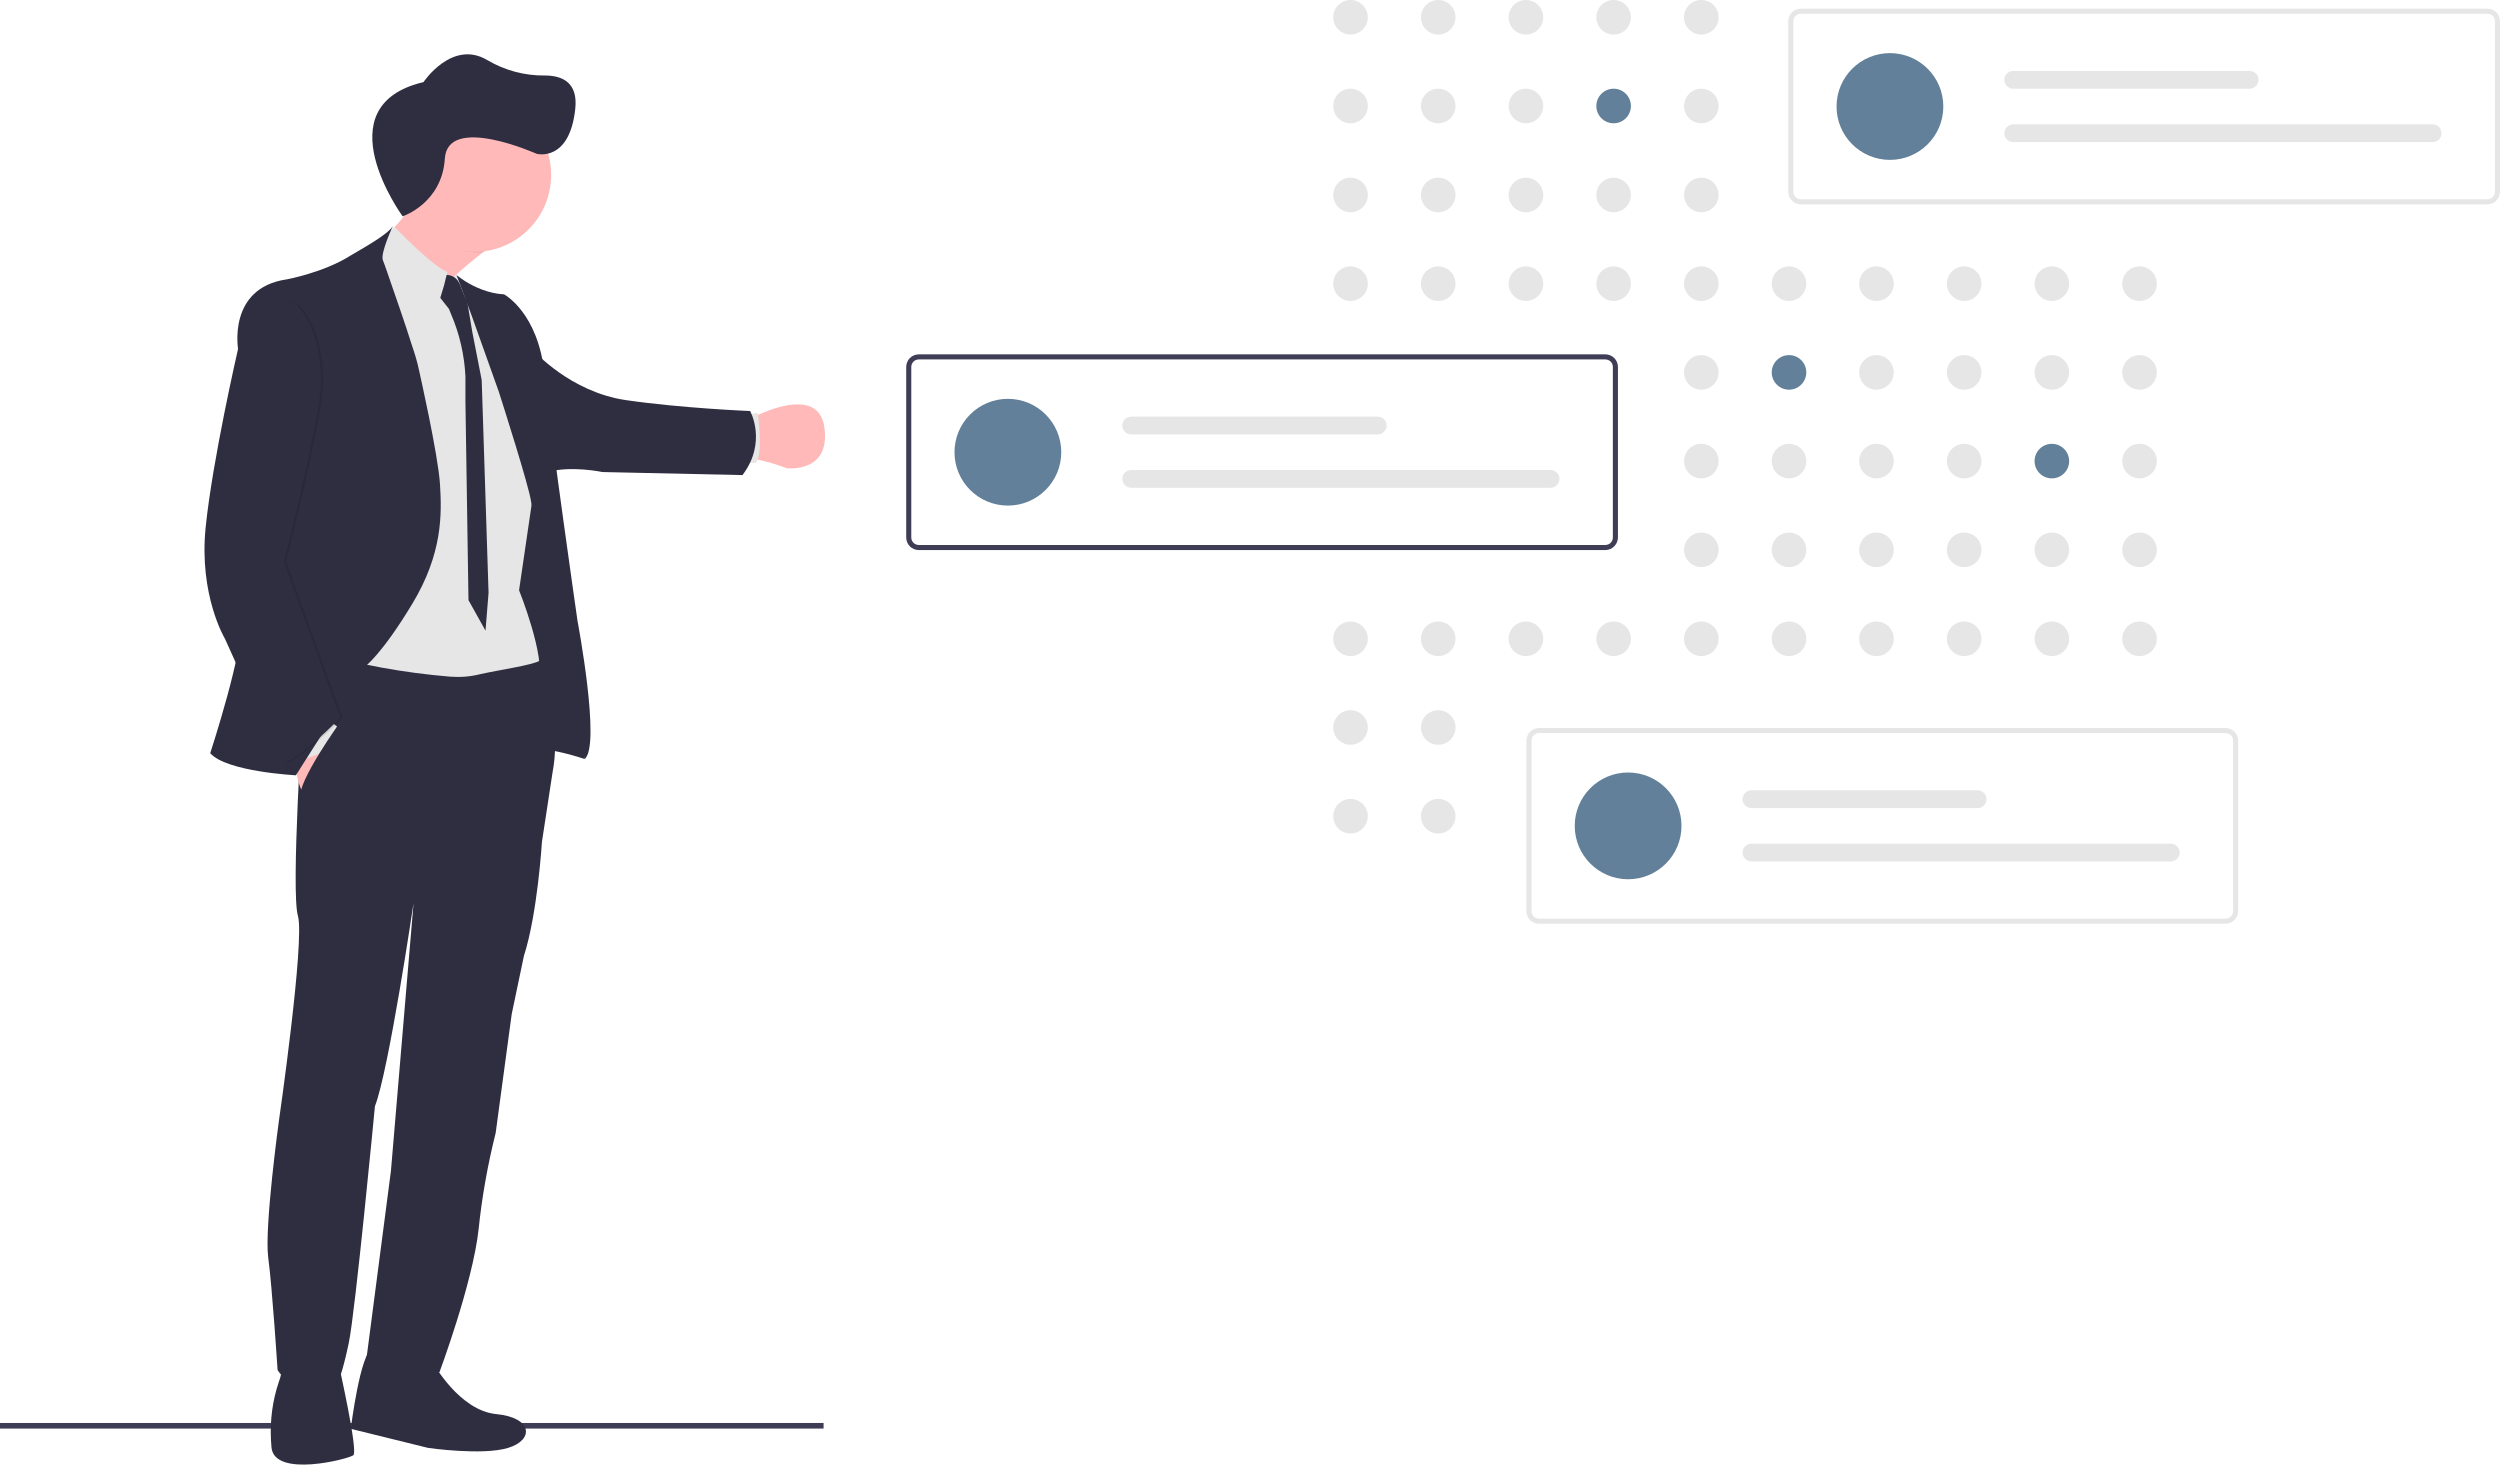 <?xml version="1.0" encoding="utf-8"?>
<!-- Generator: Adobe Illustrator 24.3.0, SVG Export Plug-In . SVG Version: 6.00 Build 0)  -->
<svg version="1.1" id="e9ecc617-883f-4dfc-9a55-ce5b125f3ffd"
	 xmlns="http://www.w3.org/2000/svg" xmlns:xlink="http://www.w3.org/1999/xlink" x="0px" y="0px" viewBox="0 0 983.5 576.2"
	 style="enable-background:new 0 0 983.5 576.2;" xml:space="preserve">
<style type="text/css">
	.st0{fill:#3F3D56;}
	.st1{fill:url(#SVGID_1_);}
	.st2{fill:#2F2E41;}
	.st3{fill:#FFB9B9;}
	.st4{fill:#E6E6E6;}
	.st5{opacity:0.1;enable-background:new    ;}
	.st6{opacity:0.1;}
	.st7{fill:#628099;}
</style>
<rect y="559.8" class="st0" width="324" height="2.2"/>
<linearGradient id="SVGID_1_" gradientUnits="userSpaceOnUse" x1="-194.545" y1="274.468" x2="-194.545" y2="192.656" gradientTransform="matrix(-1 0 0 1 -1.856 -85.641)">
	<stop  offset="0" style="stop-color:#808080;stop-opacity:0.25"/>
	<stop  offset="0.54" style="stop-color:#808080;stop-opacity:0.12"/>
	<stop  offset="1" style="stop-color:#808080;stop-opacity:0.1"/>
</linearGradient>
<path class="st1" d="M204.5,180.3c0.9,3,1.8,5.9,2.5,8.3l-0.4,0.2C206,186.5,205.3,183.6,204.5,180.3z M178.5,107.1l-0.1,0.1
	L178.5,107.1L178.5,107.1z"/>
<path class="st2" d="M146.6,530.4c-4.9,1.6-8.6,31.7-8.6,31.7l30.4,7.5c0,0,21.3,3.1,31.5,0s9.8-11.9-4.7-13.3s-24.8-20.1-24.8-20.1
	S151.5,528.8,146.6,530.4z"/>
<path class="st2" d="M110.9,536.5c0.1,2.4-0.3,4.8-1.2,7.1c-2.5,7.4-3.5,15.1-3.1,22.9c0.1,0.9,0.1,1.9,0.2,2.9
	c1.1,12.1,30.2,4.6,32.2,3.1s-5.8-36-5.8-36S110.4,531.6,110.9,536.5z"/>
<path class="st3" d="M142.9,98.2C142.9,98.2,142.9,98.3,142.9,98.2c0.6,1.5,23.6,57.7,19.4,39.4c-0.1-0.5-0.2-1.1-0.2-1.7
	c-0.4-4.5,1.8-9.5,5.2-14.4c2.2-3.1,4.6-6,7.3-8.7c1.3-1.4,2.7-2.7,4.1-4c3.8-3.6,7.8-6.8,11.3-9.6c6.3-4.9,11.2-8.1,11.2-8.1
	s-44.3-51.7-41.2-29.4c0.9,6.1,4.5,12.2,2,17.9c-1.6,3.6-3.9,6.8-6.7,9.6c-2.2,2.2-4.7,4.2-7.2,5.9c-1.1,0.7-2.1,1.4-2.9,1.9
	C143.7,97.8,142.9,98.2,142.9,98.2z"/>
<path class="st3" d="M294.8,164.9c0,0,1.7-1,4.4-2.1c7.7-3.4,23.2-8.3,25.1,5.3c2.6,18.2-14.8,16.1-14.8,16.1
	c-3.4-1.3-7-2.4-10.5-3.2c-1.8-0.5-3.6-0.6-5.4-0.3L294.8,164.9z"/>
<path class="st4" d="M292.2,182.1h5.2c3-4.1,0.7-19.7,0.7-19.7l-4.5,0.8L292.2,182.1z"/>
<path class="st2" d="M198.7,208.5l0.9,46l5.8,21.7c0,0,2.8,21,6.3,19.2s18.3,3.2,18.3,3.2l0.7-7.8l-5-45.7l-3.8-22.8
	c0,0-2.2-17.9-3.8-28.4s-15.6-2.2-15.6-2.2L198.7,208.5z"/>
<path class="st2" d="M215.4,185.7c9.4-2.6,21.6,0,21.6,0l55.1,1.2c9.8-13,3-25.2,3-25.2s-27-1.1-48.9-4.3s-36.3-19.5-36.3-19.5
	L215.4,185.7z"/>
<path class="st5" d="M159.9,61.8c-3.1-22.3,41.2,29.4,41.2,29.4s-4.9,3.1-11.2,8.1c-0.6,0-1.2,0-1.8,0c-13.6,0-22.9-8.5-28.3-20
	C162,74.2,160.9,68.6,159.9,61.8z"/>
<path class="st3" d="M156.2,68.7c0-16.7,13.6-30.3,30.4-30.2c16.7,0,30.3,13.6,30.2,30.4c0,16.7-13.6,30.3-30.4,30.2
	c-16.7,0-30.2-13.5-30.2-30.2C156.2,68.8,156.2,68.7,156.2,68.7z"/>
<path class="st4" d="M141.2,198.9l1.6-100.7l17.6,9.2l14.6,3.5l3.7-2.2l0.3-0.2l0.6-0.3c0,0,0.2,0.4,0.6,1.2
	c3.2,6.8,18.7,39.8,18.4,42.6c-0.3,3.1,11.1,42.7,11.1,42.7l0,0l-5.5,37.5c0,0,10.5,26.1,7.7,35.7s-78.1,3-78.1,3L141.2,198.9z"/>
<path class="st2" d="M170.7,114l5.9,7.5l0.9,2.2c3.3,7.7,5.2,16,5.6,24.4v9.8l1.2,78.2l6.7,12l1.2-14.9l-2.7-83.7l-3.7-18.9l-2-12
	c-1.1-2.1-2-4.3-2.8-6.5c-2-5.2-7.2-3.8-7.2-3.8L170.7,114z"/>
<path class="st4" d="M144.9,96.6l0.2,0.4l1.2,3l1.4,3.4c1.6,1,3.1,2.2,4.5,3.6c4.7,4.2,11.4,10.9,15,14.6c1.5,1.5,2.5,2.5,2.5,2.5
	c1.8-1.6,3.6-6.9,4.8-11.2c0.2-0.7,0.4-1.3,0.5-1.9c0.6-2.3,1-4,1-4c-4.6-1.6-15.3-12.1-20.8-17.7c-2.2,2.2-4.7,4.2-7.2,5.9
	C147.7,94.3,144.9,96.6,144.9,96.6z"/>
<path class="st2" d="M183.1,110.7c3.4,2.1,9,4.8,15.2,5.1c0,0,13.4,7.1,15.9,31.3s13,97.2,13,97.2s9.3,49.2,2.8,54.3l-7.3-60.2
	c0,0-12.9-34.8-13.8-41.2c-0.8-5.9-11-37.9-12.8-43.5c-0.2-0.5-0.3-0.8-0.3-0.8L185.5,124l-5.9-15.8
	C180.7,109.1,181.9,109.9,183.1,110.7z"/>
<path class="st2" d="M109.7,441.1c0,0,10.3-71.2,7.5-80.8s1.9-80.6,1.9-80.6l1.6-13.3l0.9-7.5l0.4-3.1l1.8,0.6
	c17.4,5.1,35.2,8.3,53.3,9.8c4,0.3,8,0,11.9-1c7.1-1.6,20.9-3.6,23.3-5.3c0,0,0.8,2.2,1.9,5.8c2.4,8.4,5.9,24.3,3.2,38l-4.2,27.5
	c0,0-1.7,28.1-7.1,44.9l-4.8,22.9l-6.3,46.7c-3.1,12.4-5.4,25.1-6.7,37.8c-2.3,21.2-15.4,56.3-15.4,56.3s-27.8,3.8-28.7-5.6
	l9.6-73.6l8.9-105.4c0,0-9.7,65.8-15.2,80c0,0-7.7,80.8-10.3,93.2s-4.4,15.7-4.4,15.7s-16.3,6-23.6-5.1c0,0-2.1-32.7-3.7-44.4
	C104,482.7,109.7,441.1,109.7,441.1z"/>
<path class="st3" d="M122.5,281.8l11.5,5.6l-13.7,25.9c-5.2-4.8-4.5-24-4.5-24L122.5,281.8z"/>
<polygon class="st4" points="127.5,281.8 132.7,285.9 125.7,296.5 116.2,300 115.4,293 "/>
<g class="st6">
	<path d="M212.3,259.9c0,0,0-0.1,0-0.1c-0.1,0.1-0.3,0.2-0.5,0.3L212.3,259.9z"/>
</g>
<path class="st2" d="M82.7,296.3c6.3,7.3,33.7,8.7,33.7,8.7l21.4-33.7l5.8-9.1c0,0,6.4-4.5,18.5-24.5s11.7-35.5,11-47.1
	s-8.2-44.7-8.2-44.7c-0.7-3.4-1.7-6.7-2.8-9.9c-2.6-8.3-6.6-19.8-9.8-29c-0.6-1.7-1.1-3.2-1.7-4.7c-1-2.8,4-13.5,4-13.5
	c-1.8,3.5-12.9,9.4-16.8,11.8c-10.4,6.6-25,9.3-25,9.3c-23.5,3.4-19.1,27.7-19.1,27.7s-0.3,94.3,1.2,105.6S82.7,296.3,82.7,296.3z"
	/>
<path class="st5" d="M94.6,137.5c0,0-10,43.3-12.7,70s7.6,43.8,7.6,43.8l22.2,49.2c7.6-2,23.1-18.1,23.1-18.1l-22.2-61.5
	c0,0,8.2-31.1,13.4-59.7s-8.5-41.4-8.5-41.4C94.6,111.1,94.6,137.5,94.6,137.5z"/>
<path class="st2" d="M93.6,137.5c0,0-10,43.3-12.7,70s7.6,43.8,7.6,43.8l22.2,49.2c7.6-2,23.1-18.1,23.1-18.1l-22.2-61.5
	c0,0,8.2-31.1,13.4-59.7s-8.5-41.4-8.5-41.4C93.6,111.1,93.6,137.5,93.6,137.5z"/>
<path class="st2" d="M137.4,290.2l-6.1,17.5l-6.8,9.3c0,0-5.1,3.4-6.4-3s16-30.3,16-30.3C136.8,282.6,137.4,290.2,137.4,290.2z"/>
<path class="st2" d="M158.4,85.1c0,0-31.7-43.4,8.2-52.8c0,0,11.3-17,25.2-8.6c6.8,4,14.6,6.1,22.5,6c6.7,0,13.2,2.6,12,13.2
	c-2.3,21.1-15.2,17.6-15.2,17.6s-35-15.7-36.1,1.9S158.4,85.1,158.4,85.1z"/>
<circle class="st4" cx="531.3" cy="6.8" r="6.8"/>
<circle class="st4" cx="565.8" cy="6.8" r="6.8"/>
<circle class="st4" cx="600.3" cy="6.8" r="6.8"/>
<circle class="st4" cx="634.8" cy="6.8" r="6.8"/>
<circle class="st4" cx="669.3" cy="6.8" r="6.8"/>
<circle class="st4" cx="531.3" cy="41.7" r="6.8"/>
<circle class="st4" cx="565.8" cy="41.7" r="6.8"/>
<circle class="st4" cx="600.3" cy="41.7" r="6.8"/>
<circle class="st7" cx="634.8" cy="41.7" r="6.8"/>
<circle class="st4" cx="669.3" cy="41.7" r="6.8"/>
<circle class="st4" cx="738.2" cy="41.7" r="6.8"/>
<circle class="st4" cx="531.3" cy="76.7" r="6.8"/>
<circle class="st4" cx="565.8" cy="76.7" r="6.8"/>
<circle class="st4" cx="600.3" cy="76.7" r="6.8"/>
<circle class="st4" cx="634.8" cy="76.7" r="6.8"/>
<circle class="st4" cx="669.3" cy="76.7" r="6.8"/>
<circle class="st4" cx="531.3" cy="111.6" r="6.8"/>
<circle class="st4" cx="565.8" cy="111.6" r="6.8"/>
<circle class="st4" cx="600.3" cy="111.6" r="6.8"/>
<circle class="st4" cx="634.8" cy="111.6" r="6.8"/>
<circle class="st4" cx="669.3" cy="111.6" r="6.8"/>
<circle class="st4" cx="703.8" cy="111.6" r="6.8"/>
<circle class="st4" cx="738.2" cy="111.6" r="6.8"/>
<circle class="st4" cx="772.7" cy="111.6" r="6.8"/>
<circle class="st4" cx="807.2" cy="111.6" r="6.8"/>
<circle class="st4" cx="841.7" cy="111.6" r="6.8"/>
<circle class="st4" cx="669.3" cy="146.5" r="6.8"/>
<circle class="st7" cx="703.8" cy="146.5" r="6.8"/>
<circle class="st4" cx="738.2" cy="146.5" r="6.8"/>
<circle class="st4" cx="772.7" cy="146.5" r="6.8"/>
<circle class="st4" cx="807.2" cy="146.5" r="6.8"/>
<circle class="st4" cx="841.7" cy="146.5" r="6.8"/>
<circle class="st4" cx="669.3" cy="181.4" r="6.8"/>
<circle class="st4" cx="703.8" cy="181.4" r="6.8"/>
<circle class="st4" cx="738.2" cy="181.4" r="6.8"/>
<circle class="st4" cx="772.7" cy="181.4" r="6.8"/>
<circle class="st7" cx="807.2" cy="181.4" r="6.8"/>
<circle class="st4" cx="841.7" cy="181.4" r="6.8"/>
<circle class="st4" cx="669.3" cy="216.3" r="6.8"/>
<circle class="st4" cx="703.8" cy="216.3" r="6.8"/>
<circle class="st4" cx="738.2" cy="216.3" r="6.8"/>
<circle class="st4" cx="772.7" cy="216.3" r="6.8"/>
<circle class="st4" cx="807.2" cy="216.3" r="6.8"/>
<circle class="st4" cx="841.7" cy="216.3" r="6.8"/>
<circle class="st4" cx="531.3" cy="251.3" r="6.8"/>
<circle class="st4" cx="565.8" cy="251.3" r="6.8"/>
<circle class="st4" cx="600.3" cy="251.3" r="6.8"/>
<circle class="st4" cx="634.8" cy="251.3" r="6.8"/>
<circle class="st4" cx="669.3" cy="251.3" r="6.8"/>
<circle class="st4" cx="703.8" cy="251.3" r="6.8"/>
<circle class="st4" cx="738.2" cy="251.3" r="6.8"/>
<circle class="st4" cx="772.7" cy="251.3" r="6.8"/>
<circle class="st4" cx="807.2" cy="251.3" r="6.8"/>
<circle class="st4" cx="841.7" cy="251.3" r="6.8"/>
<circle class="st4" cx="531.3" cy="286.2" r="6.8"/>
<circle class="st4" cx="565.8" cy="286.2" r="6.8"/>
<circle class="st4" cx="531.3" cy="321.1" r="6.8"/>
<circle class="st4" cx="565.8" cy="321.1" r="6.8"/>
<circle class="st4" cx="634.8" cy="321.1" r="6.8"/>
<path class="st4" d="M978.5,80.4h-270c-2.8,0-5-2.2-5-5v-67c0-2.8,2.2-5,5-5h270c2.8,0,5,2.2,5,5v67
	C983.5,78.1,981.3,80.4,978.5,80.4z M708.5,5.4c-1.7,0-3,1.3-3,3v67c0,1.7,1.3,3,3,3h270c1.7,0,3-1.3,3-3v-67c0-1.7-1.3-3-3-3H708.5
	z"/>
<circle class="st7" cx="743.5" cy="41.9" r="21"/>
<path class="st4" d="M792,27.9c-1.9,0-3.5,1.6-3.5,3.5c0,1.9,1.6,3.5,3.5,3.5h93c1.9,0,3.5-1.6,3.5-3.5c0-1.9-1.6-3.5-3.5-3.5H792z"
	/>
<path class="st4" d="M792,48.9c-1.9,0-3.5,1.6-3.5,3.5c0,1.9,1.6,3.5,3.5,3.5h165c1.9,0,3.5-1.6,3.5-3.5s-1.6-3.5-3.5-3.5H792z"/>
<path class="st0" d="M631.5,216.4h-270c-2.8,0-5-2.2-5-5v-67c0-2.8,2.2-5,5-5h270c2.8,0,5,2.2,5,5v67
	C636.5,214.1,634.3,216.4,631.5,216.4z M361.5,141.4c-1.7,0-3,1.3-3,3v67c0,1.7,1.3,3,3,3h270c1.7,0,3-1.3,3-3v-67c0-1.7-1.3-3-3-3
	H361.5z"/>
<circle class="st7" cx="396.5" cy="177.9" r="21"/>
<path class="st4" d="M445,163.9c-1.9,0-3.5,1.6-3.5,3.5s1.6,3.5,3.5,3.5h97c1.9,0,3.5-1.6,3.5-3.5s-1.6-3.5-3.5-3.5H445z"/>
<path class="st4" d="M445,184.9c-1.9,0-3.5,1.6-3.5,3.5s1.6,3.5,3.5,3.5h165c1.9,0,3.5-1.6,3.5-3.5s-1.6-3.5-3.5-3.5H445z"/>
<path class="st4" d="M875.5,363.4h-270c-2.8,0-5-2.2-5-5v-67c0-2.8,2.2-5,5-5h270c2.8,0,5,2.2,5,5v67
	C880.5,361.1,878.3,363.4,875.5,363.4z M605.5,288.4c-1.7,0-3,1.3-3,3v67c0,1.7,1.3,3,3,3h270c1.7,0,3-1.3,3-3v-67c0-1.7-1.3-3-3-3
	H605.5z"/>
<circle class="st7" cx="640.5" cy="324.9" r="21"/>
<path class="st4" d="M689,310.9c-1.9,0-3.5,1.6-3.5,3.5s1.6,3.5,3.5,3.5h89c1.9,0,3.5-1.6,3.5-3.5s-1.6-3.5-3.5-3.5H689z"/>
<path class="st4" d="M689,331.9c-1.9,0-3.5,1.6-3.5,3.5s1.6,3.5,3.5,3.5h165c1.9,0,3.5-1.6,3.5-3.5c0-1.9-1.6-3.5-3.5-3.5H689z"/>
</svg>
